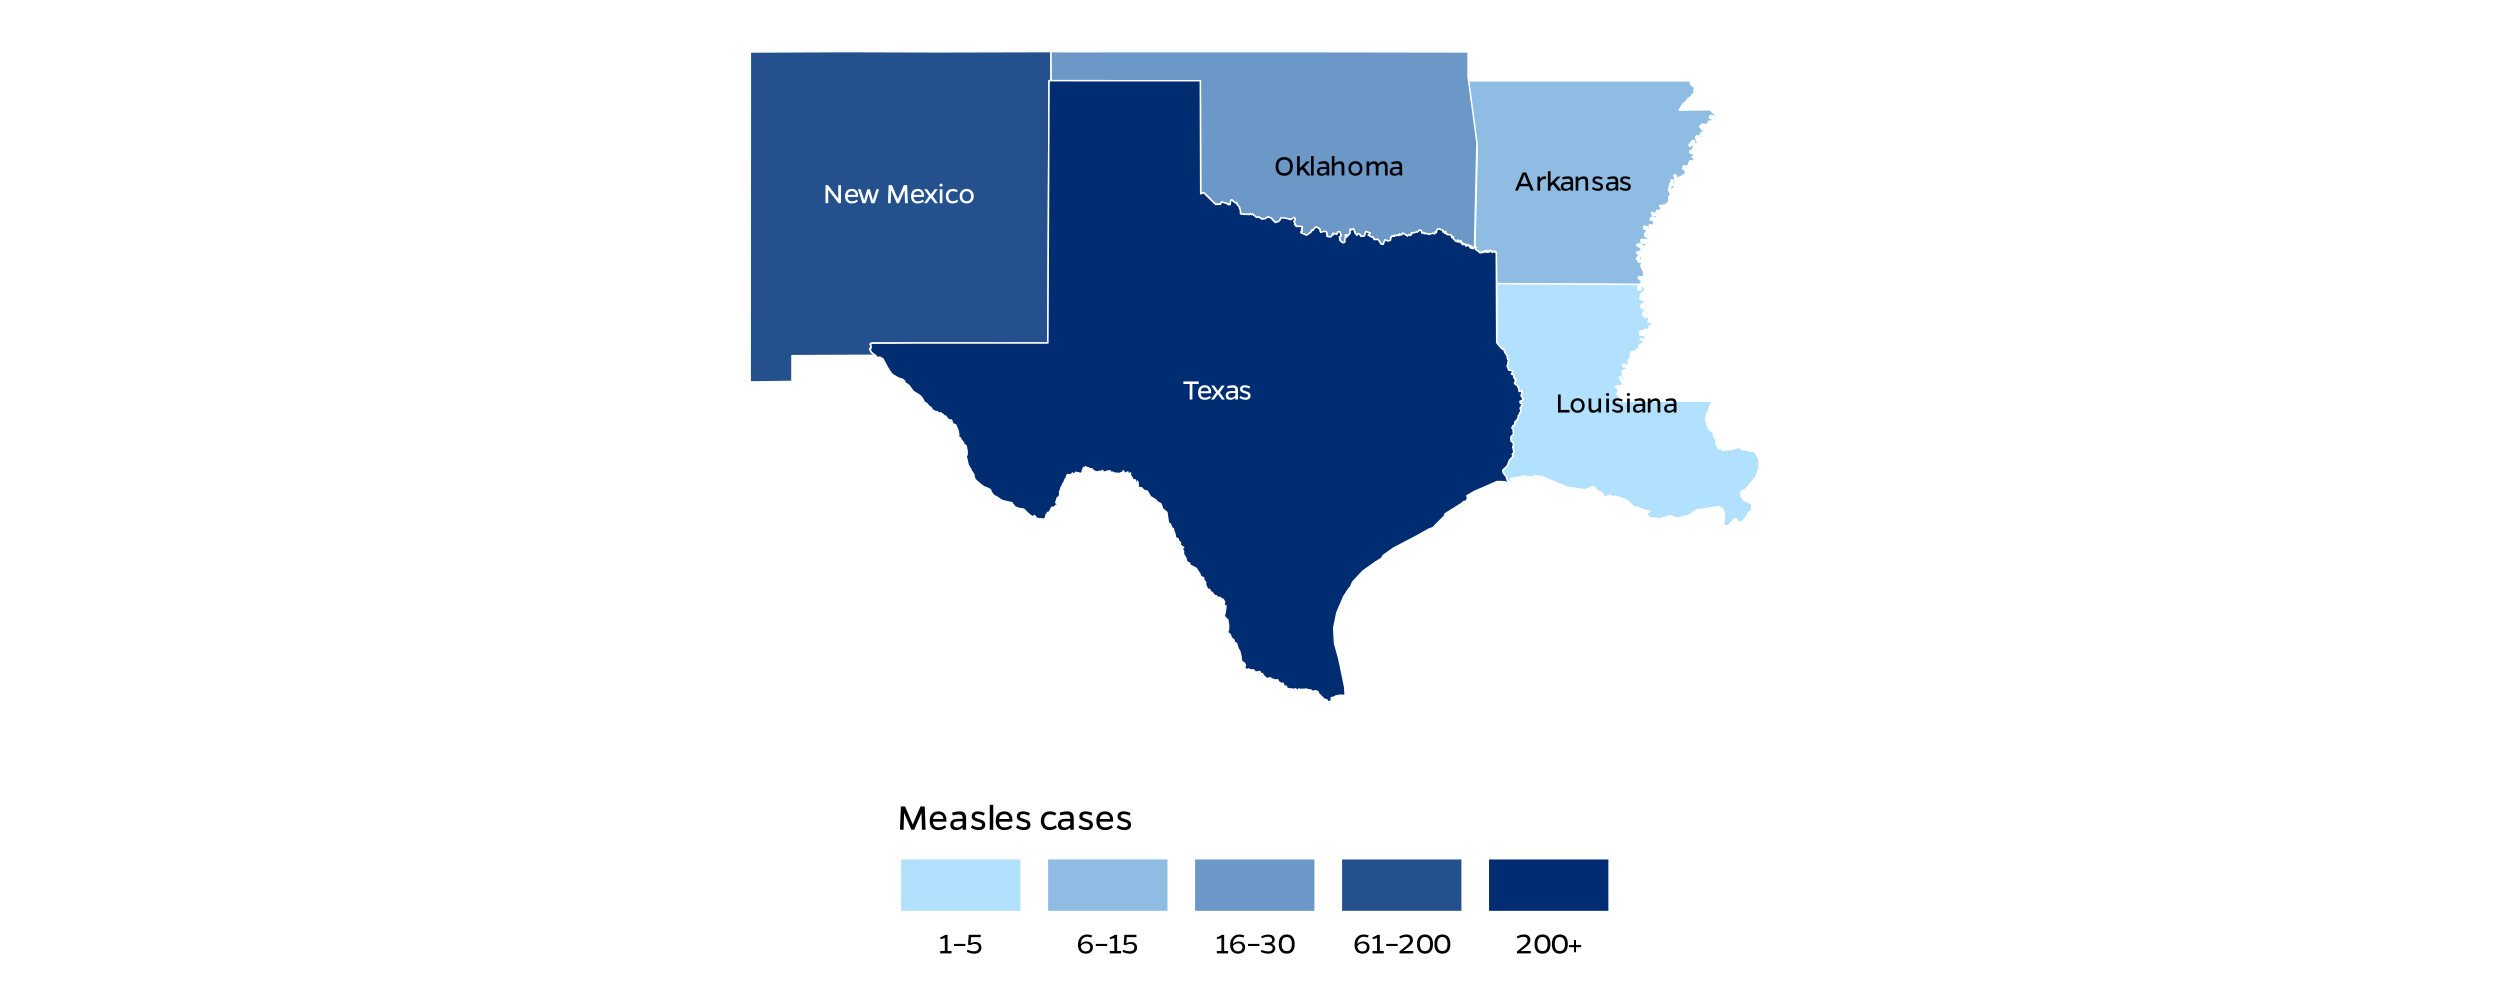 <?xml version="1.0" encoding="UTF-8"?>
<svg xmlns="http://www.w3.org/2000/svg" xmlns:xlink="http://www.w3.org/1999/xlink" width="720" height="288" viewBox="0 0 720 288">
<defs>
<g>
<g id="glyph-0-0">
<path d="M 5.625 0 L 5.625 -5.203 L 0.797 -5.203 L 0.797 0 Z M 1.141 -4.859 L 5.281 -4.859 L 5.281 -0.344 L 1.141 -0.344 Z M 2.938 -2.016 L 3.219 -2.016 L 3.219 -2.375 C 3.734 -2.453 4.141 -2.734 4.141 -3.219 C 4.141 -3.703 3.781 -4 3.266 -4 C 2.984 -4 2.609 -3.906 2.266 -3.766 L 2.359 -3.531 C 2.656 -3.641 3.016 -3.719 3.266 -3.719 C 3.594 -3.719 3.828 -3.516 3.828 -3.219 C 3.828 -2.859 3.531 -2.641 2.891 -2.578 Z M 3.078 -1.531 C 2.938 -1.531 2.875 -1.453 2.875 -1.344 C 2.875 -1.219 2.938 -1.141 3.078 -1.141 C 3.188 -1.141 3.266 -1.219 3.266 -1.344 C 3.266 -1.453 3.188 -1.531 3.078 -1.531 Z M 3.078 -1.531 "/>
</g>
<g id="glyph-0-1">
<path d="M 5.172 0 L 5.172 -5.203 L 4.391 -5.203 L 4.391 -1.328 L 1.438 -5.203 L 0.719 -5.203 L 0.719 0 L 1.5 0 L 1.5 -3.859 L 4.453 0 Z M 5.172 0 "/>
</g>
<g id="glyph-0-2">
<path d="M 3.766 -1.031 C 3.266 -0.672 2.844 -0.531 2.312 -0.531 C 1.641 -0.531 1.156 -0.891 1.094 -1.797 L 4.078 -1.797 C 4.109 -1.953 4.109 -2.031 4.109 -2.156 C 4.078 -3.406 3.422 -4.109 2.312 -4.109 C 1.188 -4.109 0.359 -3.469 0.359 -1.984 C 0.359 -0.531 1.172 0.078 2.281 0.078 C 3 0.078 3.5 -0.094 4.047 -0.531 Z M 1.109 -2.391 C 1.219 -3.172 1.703 -3.484 2.312 -3.484 C 2.969 -3.484 3.359 -3.109 3.422 -2.391 Z M 1.109 -2.391 "/>
</g>
<g id="glyph-0-3">
<path d="M 4.859 0 L 6.141 -4.031 L 5.391 -4.031 L 4.516 -1.344 C 4.453 -1.125 4.406 -0.953 4.375 -0.797 C 4.328 -0.969 4.281 -1.156 4.234 -1.344 L 3.484 -4.031 L 2.75 -4.031 L 1.984 -1.344 C 1.922 -1.141 1.891 -0.953 1.844 -0.797 C 1.812 -0.969 1.766 -1.141 1.719 -1.344 L 0.828 -4.031 L 0.078 -4.031 L 1.359 0 L 2.312 0 L 3.109 -2.75 L 3.922 0 Z M 4.859 0 "/>
</g>
<g id="glyph-0-4">
</g>
<g id="glyph-0-5">
<path d="M 5.625 0 L 6.422 0 L 6.234 -5.203 L 5.281 -5.203 L 3.672 -1.453 C 3.625 -1.344 3.578 -1.234 3.562 -1.141 C 3.531 -1.234 3.5 -1.344 3.453 -1.453 L 1.844 -5.203 L 0.891 -5.203 L 0.703 0 L 1.5 0 L 1.625 -3.5 L 1.625 -3.766 L 3.25 0 L 3.875 0 L 5.516 -3.766 L 5.516 -3.484 Z M 5.625 0 "/>
</g>
<g id="glyph-0-6">
<path d="M 3.203 0 L 4.047 0 L 2.625 -2.031 L 4.016 -4.016 L 3.156 -4.016 L 2.297 -2.828 C 2.234 -2.734 2.156 -2.625 2.078 -2.484 C 1.984 -2.625 1.906 -2.734 1.828 -2.828 L 0.984 -4.031 L 0.125 -4.031 L 1.531 -2.031 L 0.094 0 L 0.938 0 L 1.828 -1.219 C 1.906 -1.328 1.984 -1.422 2.078 -1.562 C 2.156 -1.422 2.234 -1.328 2.297 -1.219 Z M 3.203 0 "/>
</g>
<g id="glyph-0-7">
<path d="M 0.531 -5.203 C 0.531 -4.922 0.75 -4.766 1 -4.766 C 1.25 -4.766 1.453 -4.922 1.453 -5.203 C 1.453 -5.484 1.25 -5.625 1 -5.625 C 0.75 -5.625 0.531 -5.484 0.531 -5.203 Z M 1.391 0 L 1.391 -4.031 L 0.625 -4.031 L 0.625 0 Z M 1.391 0 "/>
</g>
<g id="glyph-0-8">
<path d="M 3.688 -1.016 C 3.188 -0.688 2.828 -0.578 2.328 -0.578 C 1.594 -0.578 1.125 -1.141 1.125 -1.984 C 1.125 -2.859 1.609 -3.453 2.359 -3.453 C 2.641 -3.453 3.109 -3.406 3.547 -3.188 L 3.812 -3.719 C 3.328 -4 2.797 -4.109 2.344 -4.109 C 1.156 -4.109 0.359 -3.266 0.359 -1.984 C 0.359 -0.75 1.109 0.078 2.234 0.078 C 2.953 0.078 3.375 -0.062 3.969 -0.5 Z M 3.688 -1.016 "/>
</g>
<g id="glyph-0-9">
<path d="M 2.375 -4.109 C 1.172 -4.109 0.359 -3.266 0.359 -1.984 C 0.359 -0.75 1.156 0.078 2.375 0.078 C 3.594 0.078 4.406 -0.75 4.406 -1.984 C 4.406 -3.266 3.594 -4.109 2.375 -4.109 Z M 2.375 -0.578 C 1.609 -0.578 1.109 -1.141 1.109 -1.984 C 1.109 -2.859 1.625 -3.453 2.375 -3.453 C 3.141 -3.453 3.656 -2.859 3.656 -1.984 C 3.656 -1.141 3.141 -0.578 2.375 -0.578 Z M 2.375 -0.578 "/>
</g>
<g id="glyph-0-10">
<path d="M 4.531 -4.469 L 4.531 -5.203 L 0.125 -5.203 L 0.125 -4.469 L 1.938 -4.469 L 1.938 0 L 2.719 0 L 2.719 -4.469 Z M 4.531 -4.469 "/>
</g>
<g id="glyph-0-11">
<path d="M 0.844 -3.203 C 1.438 -3.359 1.875 -3.422 2.234 -3.422 C 2.906 -3.422 3.078 -3.203 3.078 -2.422 C 2.703 -2.438 2.469 -2.438 2 -2.438 C 0.875 -2.438 0.312 -2 0.312 -1.141 C 0.312 -0.266 0.781 0.078 1.688 0.078 C 2.297 0.078 2.719 -0.219 3.078 -0.5 L 3.078 0 L 3.844 0 L 3.844 -2.422 C 3.844 -3.594 3.484 -4.109 2.359 -4.109 C 1.922 -4.109 1.5 -4.031 0.719 -3.828 Z M 3.078 -1.875 L 3.078 -1.109 C 2.766 -0.766 2.344 -0.5 1.906 -0.5 C 1.328 -0.5 1.031 -0.75 1.031 -1.219 C 1.031 -1.734 1.375 -1.875 2.094 -1.875 Z M 3.078 -1.875 "/>
</g>
<g id="glyph-0-12">
<path d="M 3.344 -3.75 C 2.828 -3.969 2.328 -4.109 1.844 -4.109 C 0.938 -4.109 0.438 -3.703 0.438 -2.969 C 0.438 -2.312 0.844 -2.078 1.641 -1.828 C 2.391 -1.594 2.75 -1.578 2.75 -1.062 C 2.75 -0.734 2.453 -0.562 2 -0.562 C 1.391 -0.562 1.031 -0.719 0.578 -1.047 L 0.25 -0.516 C 0.766 -0.125 1.375 0.078 2.016 0.078 C 2.906 0.078 3.469 -0.359 3.469 -1.078 C 3.469 -1.906 3.031 -2.094 2.047 -2.406 C 1.516 -2.578 1.156 -2.641 1.156 -3 C 1.156 -3.312 1.391 -3.5 1.828 -3.5 C 2.203 -3.5 2.656 -3.359 3.141 -3.172 Z M 3.344 -3.75 "/>
</g>
<g id="glyph-0-13">
<path d="M 4.047 0 L 4.047 -0.75 L 1.5 -0.75 L 1.5 -5.203 L 0.719 -5.203 L 0.719 0 Z M 4.047 0 "/>
</g>
<g id="glyph-0-14">
<path d="M 3.359 0 L 4.125 0 L 4.125 -4.031 L 3.359 -4.031 L 3.359 -1.375 C 3.047 -0.984 2.578 -0.625 2.094 -0.625 C 1.5 -0.625 1.312 -0.969 1.312 -1.703 L 1.312 -4.031 L 0.531 -4.031 L 0.531 -1.516 C 0.531 -0.438 0.953 0.078 1.844 0.078 C 2.438 0.078 2.906 -0.219 3.359 -0.578 Z M 3.359 0 "/>
</g>
<g id="glyph-0-15">
<path d="M 1.359 -4.031 L 0.594 -4.031 L 0.594 0 L 1.359 0 L 1.359 -2.656 C 1.75 -3.109 2.203 -3.375 2.703 -3.375 C 3.312 -3.375 3.406 -3.062 3.406 -2.328 L 3.406 0 L 4.188 0 L 4.188 -2.516 C 4.188 -3.609 3.75 -4.094 2.844 -4.094 C 2.25 -4.094 1.812 -3.844 1.359 -3.438 Z M 1.359 -4.031 "/>
</g>
<g id="glyph-0-16">
<path d="M 1.469 -1.234 L 4.156 -1.234 L 4.672 0 L 5.516 0 L 3.344 -5.203 L 2.297 -5.203 L 0.125 0 L 0.969 0 Z M 3.859 -1.953 L 1.766 -1.953 L 2.625 -4.031 C 2.719 -4.281 2.766 -4.484 2.812 -4.656 C 2.859 -4.484 2.922 -4.281 3.016 -4.031 Z M 3.859 -1.953 "/>
</g>
<g id="glyph-0-17">
<path d="M 1.359 -4.031 L 0.594 -4.031 L 0.594 0 L 1.359 0 L 1.359 -2.328 C 1.562 -2.953 2 -3.328 2.547 -3.328 C 2.688 -3.328 2.828 -3.328 3.031 -3.312 L 3.078 -4.062 C 2.844 -4.094 2.719 -4.094 2.562 -4.094 C 2.031 -4.094 1.578 -3.75 1.359 -3.234 Z M 1.359 -4.031 "/>
</g>
<g id="glyph-0-18">
<path d="M 4.203 -4.031 L 3.266 -4.031 L 1.359 -2.125 L 1.359 -5.578 L 0.594 -5.578 L 0.594 0 L 1.359 0 L 1.359 -1.125 L 2.062 -1.812 L 3.516 0 L 4.422 0 L 4.422 -0.062 L 2.625 -2.375 L 4.203 -3.969 Z M 4.203 -4.031 "/>
</g>
<g id="glyph-0-19">
<path d="M 2.875 -5.297 C 1.312 -5.297 0.406 -4.328 0.406 -2.594 C 0.406 -0.891 1.312 0.078 2.875 0.078 C 4.438 0.078 5.359 -0.891 5.359 -2.594 C 5.359 -4.328 4.438 -5.297 2.875 -5.297 Z M 2.875 -0.656 C 1.812 -0.656 1.203 -1.328 1.203 -2.594 C 1.203 -3.875 1.812 -4.562 2.875 -4.562 C 3.953 -4.562 4.562 -3.875 4.562 -2.594 C 4.562 -1.328 3.953 -0.656 2.875 -0.656 Z M 2.875 -0.656 "/>
</g>
<g id="glyph-0-20">
<path d="M 1.359 0 L 1.359 -5.578 L 0.594 -5.578 L 0.594 0 Z M 1.359 0 "/>
</g>
<g id="glyph-0-21">
<path d="M 1.359 -5.578 L 0.594 -5.578 L 0.594 0 L 1.359 0 L 1.359 -2.609 C 1.766 -3.062 2.203 -3.344 2.703 -3.344 C 3.312 -3.344 3.406 -3.016 3.406 -2.281 L 3.406 0 L 4.188 0 L 4.188 -2.516 C 4.188 -3.609 3.844 -4.094 2.922 -4.094 C 2.328 -4.094 1.812 -3.828 1.359 -3.391 Z M 1.359 -5.578 "/>
</g>
<g id="glyph-0-22">
<path d="M 1.359 -4.031 L 0.594 -4.031 L 0.594 0 L 1.359 0 L 1.359 -2.672 C 1.75 -3.109 2.188 -3.375 2.594 -3.375 C 3.109 -3.375 3.25 -3.047 3.25 -2.328 L 3.25 0 L 4.016 0 L 4.016 -2.672 C 4.484 -3.141 4.875 -3.375 5.25 -3.375 C 5.766 -3.375 5.891 -3.047 5.891 -2.328 L 5.891 0 L 6.656 0 L 6.656 -2.516 C 6.656 -3.594 6.234 -4.094 5.375 -4.094 C 4.859 -4.094 4.438 -3.875 3.906 -3.312 C 3.734 -3.859 3.328 -4.094 2.719 -4.094 C 2.188 -4.094 1.781 -3.828 1.359 -3.422 Z M 1.359 -4.031 "/>
</g>
<g id="glyph-1-0">
<path d="M 7.25 0 L 7.25 -6.703 L 1.031 -6.703 L 1.031 0 Z M 1.469 -6.266 L 6.812 -6.266 L 6.812 -0.438 L 1.469 -0.438 Z M 3.781 -2.594 L 4.141 -2.594 L 4.141 -3.062 C 4.812 -3.156 5.344 -3.531 5.344 -4.156 C 5.344 -4.781 4.875 -5.141 4.203 -5.141 C 3.844 -5.141 3.359 -5.031 2.922 -4.859 L 3.031 -4.547 C 3.438 -4.688 3.891 -4.781 4.203 -4.781 C 4.641 -4.781 4.922 -4.531 4.922 -4.156 C 4.922 -3.688 4.547 -3.406 3.734 -3.328 Z M 3.953 -1.969 C 3.797 -1.969 3.703 -1.875 3.703 -1.734 C 3.703 -1.562 3.797 -1.469 3.953 -1.469 C 4.109 -1.469 4.203 -1.562 4.203 -1.734 C 4.203 -1.875 4.109 -1.969 3.953 -1.969 Z M 3.953 -1.969 "/>
</g>
<g id="glyph-1-1">
<path d="M 7.25 0 L 8.281 0 L 8.047 -6.703 L 6.812 -6.703 L 4.734 -1.875 C 4.672 -1.734 4.625 -1.578 4.594 -1.469 C 4.547 -1.578 4.516 -1.734 4.438 -1.875 L 2.375 -6.703 L 1.156 -6.703 L 0.906 0 L 1.938 0 L 2.094 -4.516 L 2.094 -4.859 L 4.188 0 L 5 0 L 7.109 -4.859 L 7.109 -4.5 Z M 7.25 0 "/>
</g>
<g id="glyph-1-2">
<path d="M 4.859 -1.328 C 4.203 -0.875 3.672 -0.688 2.984 -0.688 C 2.125 -0.688 1.5 -1.141 1.406 -2.328 L 5.266 -2.328 C 5.297 -2.516 5.297 -2.625 5.297 -2.766 C 5.266 -4.391 4.422 -5.297 2.984 -5.297 C 1.547 -5.297 0.469 -4.469 0.469 -2.547 C 0.469 -0.688 1.516 0.094 2.938 0.094 C 3.875 0.094 4.516 -0.125 5.219 -0.688 Z M 1.438 -3.094 C 1.578 -4.094 2.203 -4.484 2.984 -4.484 C 3.828 -4.484 4.328 -4 4.406 -3.094 Z M 1.438 -3.094 "/>
</g>
<g id="glyph-1-3">
<path d="M 1.094 -4.141 C 1.844 -4.328 2.422 -4.406 2.875 -4.406 C 3.75 -4.406 3.953 -4.141 3.953 -3.125 C 3.469 -3.141 3.172 -3.141 2.578 -3.141 C 1.125 -3.141 0.406 -2.578 0.406 -1.469 C 0.406 -0.359 1 0.094 2.172 0.094 C 2.969 0.094 3.5 -0.281 3.953 -0.656 L 3.953 0 L 4.953 0 L 4.953 -3.109 C 4.953 -4.641 4.484 -5.297 3.031 -5.297 C 2.469 -5.297 1.922 -5.203 0.922 -4.938 Z M 3.953 -2.422 L 3.953 -1.438 C 3.562 -0.984 3.016 -0.641 2.453 -0.641 C 1.703 -0.641 1.312 -0.953 1.312 -1.578 C 1.312 -2.25 1.766 -2.422 2.688 -2.422 Z M 3.953 -2.422 "/>
</g>
<g id="glyph-1-4">
<path d="M 4.312 -4.844 C 3.641 -5.125 2.984 -5.297 2.375 -5.297 C 1.203 -5.297 0.562 -4.781 0.562 -3.828 C 0.562 -2.984 1.094 -2.688 2.109 -2.359 C 3.094 -2.062 3.547 -2.031 3.547 -1.375 C 3.547 -0.953 3.156 -0.719 2.578 -0.719 C 1.797 -0.719 1.328 -0.938 0.734 -1.359 L 0.312 -0.656 C 0.984 -0.172 1.766 0.094 2.594 0.094 C 3.734 0.094 4.469 -0.469 4.469 -1.391 C 4.469 -2.453 3.906 -2.688 2.641 -3.109 C 1.953 -3.328 1.484 -3.406 1.484 -3.859 C 1.484 -4.281 1.797 -4.516 2.359 -4.516 C 2.844 -4.516 3.438 -4.328 4.047 -4.094 Z M 4.312 -4.844 "/>
</g>
<g id="glyph-1-5">
<path d="M 1.766 0 L 1.766 -7.188 L 0.766 -7.188 L 0.766 0 Z M 1.766 0 "/>
</g>
<g id="glyph-1-6">
</g>
<g id="glyph-1-7">
<path d="M 4.75 -1.312 C 4.109 -0.875 3.641 -0.75 3 -0.75 C 2.062 -0.75 1.438 -1.469 1.438 -2.562 C 1.438 -3.703 2.078 -4.453 3.031 -4.453 C 3.406 -4.453 4.016 -4.391 4.578 -4.109 L 4.922 -4.781 C 4.297 -5.141 3.594 -5.297 3.031 -5.297 C 1.484 -5.297 0.469 -4.203 0.469 -2.562 C 0.469 -0.969 1.438 0.094 2.875 0.094 C 3.812 0.094 4.359 -0.078 5.109 -0.656 Z M 4.75 -1.312 "/>
</g>
<g id="glyph-2-0">
<path d="M 5.797 0 L 5.797 -5.359 L 0.828 -5.359 L 0.828 0 Z M 1.172 -5.016 L 5.438 -5.016 L 5.438 -0.359 L 1.172 -0.359 Z M 3.031 -2.078 L 3.312 -2.078 L 3.312 -2.453 C 3.844 -2.531 4.281 -2.828 4.281 -3.328 C 4.281 -3.812 3.891 -4.109 3.359 -4.109 C 3.078 -4.109 2.688 -4.031 2.328 -3.891 L 2.422 -3.641 C 2.75 -3.75 3.109 -3.828 3.359 -3.828 C 3.719 -3.828 3.938 -3.625 3.938 -3.328 C 3.938 -2.953 3.641 -2.734 2.984 -2.656 Z M 3.172 -1.578 C 3.031 -1.578 2.969 -1.5 2.969 -1.375 C 2.969 -1.25 3.031 -1.172 3.172 -1.172 C 3.281 -1.172 3.359 -1.25 3.359 -1.375 C 3.359 -1.5 3.281 -1.578 3.172 -1.578 Z M 3.172 -1.578 "/>
</g>
<g id="glyph-2-1">
<path d="M 3.828 0 L 3.828 -0.688 L 2.688 -0.688 L 2.688 -5.359 L 2.062 -5.359 C 1.594 -5.047 1.031 -4.781 0.531 -4.594 L 0.688 -4.109 C 1.078 -4.172 1.5 -4.297 1.891 -4.438 L 1.891 -0.688 L 0.578 -0.688 L 0.578 0 Z M 3.828 0 "/>
</g>
<g id="glyph-2-2">
<path d="M 3.828 -2.734 L 0.547 -2.734 L 0.547 -2.125 L 3.828 -2.125 Z M 3.828 -2.734 "/>
</g>
<g id="glyph-2-3">
<path d="M 1.469 -4.688 L 4.234 -4.688 L 4.234 -5.359 L 0.781 -5.359 L 0.578 -2.484 L 1.234 -2.375 C 1.641 -2.609 2.078 -2.734 2.469 -2.734 C 3.203 -2.734 3.672 -2.312 3.672 -1.703 C 3.672 -1.031 3.109 -0.609 2.344 -0.609 C 1.797 -0.609 1.141 -0.734 0.453 -1.047 L 0.234 -0.453 C 0.891 -0.094 1.719 0.078 2.438 0.078 C 3.594 0.078 4.438 -0.578 4.438 -1.656 C 4.438 -2.656 3.766 -3.281 2.703 -3.281 C 2.266 -3.281 1.781 -3.156 1.328 -2.953 Z M 1.469 -4.688 "/>
</g>
<g id="glyph-2-4">
<path d="M 4.484 -5.156 C 3.906 -5.406 3.328 -5.453 3.016 -5.453 C 1.5 -5.438 0.406 -4.297 0.406 -2.469 C 0.406 -0.875 1.203 0.078 2.703 0.078 C 3.922 0.078 4.719 -0.594 4.719 -1.766 C 4.719 -2.781 4 -3.438 2.922 -3.438 C 2.172 -3.438 1.594 -3.156 1.203 -2.672 C 1.266 -3.984 1.969 -4.781 3.047 -4.797 C 3.438 -4.797 3.797 -4.734 4.281 -4.578 Z M 2.703 -0.578 C 1.844 -0.578 1.344 -1.094 1.219 -2.031 C 1.484 -2.531 2.016 -2.906 2.703 -2.906 C 3.453 -2.906 3.953 -2.484 3.953 -1.797 C 3.953 -1 3.406 -0.578 2.703 -0.578 Z M 2.703 -0.578 "/>
</g>
<g id="glyph-2-5">
<path d="M 0.547 -4.375 C 1.156 -4.625 1.844 -4.797 2.391 -4.797 C 3.062 -4.797 3.5 -4.422 3.5 -3.844 C 3.5 -3.328 3.062 -3.094 2.219 -3.094 L 1.438 -3.094 L 1.438 -2.406 L 2.219 -2.406 C 3.109 -2.406 3.641 -2.125 3.641 -1.484 C 3.641 -0.922 3.156 -0.578 2.422 -0.578 C 1.875 -0.578 1.141 -0.688 0.453 -1.016 L 0.234 -0.453 C 0.891 -0.094 1.75 0.078 2.453 0.078 C 3.641 0.078 4.406 -0.516 4.406 -1.469 C 4.406 -2.141 4.047 -2.531 3.375 -2.75 C 3.875 -2.922 4.25 -3.359 4.25 -3.953 C 4.25 -4.844 3.516 -5.422 2.484 -5.422 C 1.812 -5.422 1.047 -5.25 0.359 -4.922 Z M 0.547 -4.375 "/>
</g>
<g id="glyph-2-6">
<path d="M 2.703 -5.453 C 1.203 -5.453 0.406 -4.453 0.406 -2.672 C 0.406 -0.922 1.203 0.078 2.703 0.078 C 4.219 0.078 5 -0.922 5 -2.672 C 5 -4.453 4.219 -5.453 2.703 -5.453 Z M 2.703 -0.656 C 1.703 -0.656 1.234 -1.359 1.234 -2.672 C 1.234 -4 1.703 -4.719 2.703 -4.719 C 3.703 -4.719 4.172 -4 4.172 -2.672 C 4.172 -1.359 3.703 -0.656 2.703 -0.656 Z M 2.703 -0.656 "/>
</g>
<g id="glyph-2-7">
<path d="M 4.328 0 L 4.328 -0.688 L 2.203 -0.688 C 1.969 -0.688 1.656 -0.672 1.359 -0.656 C 2.859 -1.734 4.219 -2.609 4.219 -3.766 C 4.219 -4.797 3.547 -5.453 2.453 -5.453 C 1.734 -5.453 1.062 -5.25 0.297 -4.875 L 0.516 -4.297 C 1.141 -4.594 1.766 -4.766 2.328 -4.766 C 2.984 -4.766 3.391 -4.406 3.391 -3.75 C 3.391 -2.828 1.891 -1.859 0.344 -0.578 L 0.344 0 Z M 4.328 0 "/>
</g>
<g id="glyph-2-8">
<path d="M 2.359 -1.797 L 3.844 -1.797 L 3.844 -2.391 L 2.359 -2.391 L 2.359 -3.859 L 1.781 -3.859 L 1.781 -2.391 L 0.312 -2.391 L 0.312 -1.797 L 1.781 -1.797 L 1.781 -0.328 L 2.359 -0.328 Z M 2.359 -1.797 "/>
</g>
</g>
</defs>
<rect x="-72" y="-28.8" width="864" height="345.6" fill="rgb(100%, 100%, 100%)" fill-opacity="1"/>
<path fill-rule="evenodd" fill="rgb(55.686%, 73.725%, 89.02%)" fill-opacity="1" stroke-width="0.427" stroke-linecap="butt" stroke-linejoin="round" stroke="rgb(100%, 100%, 100%)" stroke-opacity="1" stroke-miterlimit="10" d="M 475.465 63.434 L 475.207 63 L 475.934 62.441 L 476.992 62.906 L 477.402 62.383 L 476.91 62.125 L 475.871 61.934 L 475.578 61.211 L 476.004 61.152 L 476.582 61.664 L 476.891 61.676 L 477.02 60.66 L 477.664 60.629 L 478.184 60.609 L 478.43 60.035 L 477.949 59.203 L 479.27 59.078 L 479.086 59.871 L 479.492 59.926 L 479.559 58.945 L 480.598 58.301 L 480.59 56.691 L 481.215 56.078 L 480.504 54.664 L 480.805 53.594 L 481.234 53.82 L 481.035 54.469 L 481.492 54.656 L 482.34 53.68 L 482.094 53.391 L 481.176 53.453 L 480.91 53.277 L 480.828 52.984 L 481.242 52.539 L 481.273 51.824 L 481.648 51.816 L 481.879 52.508 L 481.461 52.941 L 482.047 53.094 L 482.535 52.672 L 482.168 51.719 L 482.41 51.371 L 482.027 50.566 L 482.543 50.289 L 482.805 50.707 L 482.551 51.152 L 482.988 51.355 L 484.121 50.805 L 484.543 51.031 L 484.484 50.562 L 485.461 50.008 L 485.414 49.266 L 484.543 48.477 L 484.883 47.734 L 486.109 47.887 L 486.34 47.23 L 486.707 46.305 L 487.758 46.379 L 487.969 45.801 L 487.289 45.211 L 487.891 44.836 L 487.504 44.184 L 486.746 44.082 L 486.609 43.488 L 487.426 43.148 L 487.852 42.105 L 487.055 41.488 L 486.938 41.969 L 486.84 42.148 L 486.402 41.961 L 486.734 41.234 L 487.523 40.402 L 487.992 40.59 L 488.031 41.664 L 488.18 41.879 L 488.332 41.832 L 488.281 41.52 L 488.934 41.168 L 488.27 39.664 L 488.648 39.09 L 489.312 39.133 L 489.832 39.746 L 490.234 39.82 L 490.254 39.254 L 489.641 38.789 L 489.824 38.289 L 491.059 37.73 L 490.898 37.176 L 490.297 37.492 L 489.59 36.645 L 489.633 36.156 L 490.316 35.688 L 491.113 35.891 L 491.852 35.68 L 492.074 34.934 L 493.152 34.789 L 493.305 34.383 L 492.285 33.984 L 492.48 33.293 L 493.07 33.227 L 493.832 33.73 L 494.105 33.129 L 492.938 32.074 L 492.633 31.629 L 483.602 31.711 L 484.75 29.801 L 485.602 29.211 L 485.98 28.516 L 487.176 27.719 L 487.293 27.227 L 487.504 27.125 L 487.883 26.918 L 487.906 26.305 L 487.961 25.043 L 487.047 24.543 L 486.836 23.852 L 486.805 23.633 L 486.773 23.34 L 486.609 23.281 L 446.449 23.281 L 422.812 23.273 L 425.457 42.668 L 424.777 71.285 L 425.25 71.328 L 425.09 71.391 L 425.062 71.738 L 424.918 71.824 L 425.984 72.504 L 426.285 72.871 L 426.664 72.695 L 426.84 72.512 L 427.156 72.773 L 427.469 72.258 L 427.621 72.27 L 427.504 72.641 L 428.148 72.113 L 428.098 72.672 L 428.746 72.504 L 428.941 72.59 L 428.797 72.32 L 429.09 72.07 L 429.566 72.238 L 429.492 72.465 L 429.746 72.574 L 429.781 72.734 L 430.344 72.352 L 430.598 72.395 L 430.836 72.598 L 430.605 72.68 L 430.922 72.73 L 431.043 81.684 L 472.156 81.934 L 472.887 81.145 L 471.754 80.023 L 472.156 79.617 L 473.25 79.793 L 473.469 78.883 L 473.254 78.441 L 474 77.527 L 473.805 77.191 L 473.383 77.531 L 473.223 78.012 L 472.617 76.805 L 472.684 76.074 L 473.816 74.641 L 473.535 74.363 L 472.855 75.512 L 471.957 75.496 L 471.648 75.168 L 472.906 74.562 L 472.609 73.812 L 472.152 73.711 L 472.086 74.574 L 471.32 74.656 L 471.445 74.238 L 472.02 73.547 L 471.281 72.648 L 472.5 72.285 L 472.781 71.715 L 472.016 71.031 L 471.375 70.766 L 471.574 70.266 L 472.465 70.289 L 473.355 70.969 L 474.156 70.703 L 473.949 70.125 L 473.395 70.113 L 472.699 69.965 L 472.57 69.105 L 472.918 68.906 L 474.625 69.105 L 474.758 68.699 L 473.719 67.984 L 473.711 67.285 L 474.488 66.324 L 473.398 65.922 L 473.527 65.062 L 474.098 65.328 L 474.402 65.219 L 474.895 65.887 L 475.184 65.543 L 474.922 64.848 L 476.191 64.758 L 476.375 63.629 Z M 475.465 63.434 "/>
<path fill-rule="evenodd" fill="rgb(69.804%, 87.843%, 100%)" fill-opacity="1" stroke-width="0.427" stroke-linecap="butt" stroke-linejoin="round" stroke="rgb(100%, 100%, 100%)" stroke-opacity="1" stroke-miterlimit="10" d="M 472.156 81.934 L 431.047 81.691 L 431.055 98.895 L 431.422 99.082 L 432.055 100.125 L 432.781 100.406 L 432.629 100.59 L 433.141 100.672 L 433.188 100.953 L 433.594 101.918 L 433.988 102.367 L 434.133 102.727 L 434.082 102.898 L 434.426 103.789 L 434.598 103.812 L 434.148 104.434 L 434.27 104.891 L 434.188 105.195 L 434.012 105.656 L 434.703 106.734 L 435.285 106.723 L 435.793 107.02 L 435.301 107.57 L 435.676 107.945 L 435.828 107.945 L 435.969 108.41 L 436.059 108.742 L 436.395 109.238 L 436.555 109.43 L 436.793 109.418 L 436.348 109.977 L 436.188 110.52 L 436.922 111.055 L 437.176 111.367 L 437.156 111.691 L 437.41 111.828 L 437.492 112.742 L 438.348 112.488 L 438.176 113.258 L 438.152 113.758 L 438.035 113.93 L 438.215 114.273 L 438.496 114.637 L 438.562 114.984 L 438.559 115.199 L 438.07 115.465 L 437.73 115.562 L 437.824 116.098 L 438.387 116.32 L 438.297 116.875 L 438.113 116.867 L 437.965 117.328 L 437.809 117.672 L 438.027 118.309 L 437.832 118.895 L 437.543 119.168 L 437.375 119.59 L 437.137 119.898 L 437.238 120.047 L 437.223 120.246 L 437.16 120.391 L 436.719 121.148 L 436.238 121.719 L 436.184 122.422 L 436.078 122.547 L 435.68 122.652 L 435.48 123.43 L 435.848 123.797 L 435.762 124.141 L 435.773 124.332 L 435.918 125.133 L 435.758 125.16 L 435.633 125.301 L 435.145 125.809 L 435.145 125.965 L 435.172 126.117 L 435.129 126.492 L 435.18 126.93 L 435.621 127.426 L 435.781 127.465 L 435.773 128.535 L 435.695 128.68 L 435.656 128.848 L 435.918 129.539 L 435.867 129.902 L 436.043 129.961 L 435.738 130.688 L 435.5 130.883 L 435.625 130.965 L 435.82 131.238 L 435.859 131.473 L 435.68 131.316 L 434.914 132.449 L 434.312 133.586 L 433.617 134.773 L 432.676 135.684 L 434.066 137.891 L 434.43 139.145 L 435.004 138.516 L 435.082 137.824 L 439 137.113 L 440.613 137.344 L 441.535 137.379 L 441.988 136.977 L 444.195 137.309 L 451.473 140.316 L 456.387 141.059 L 458.57 140.188 L 459.328 140.406 L 460.211 141.387 L 461.559 142.109 L 461.895 142.973 L 462.852 143.016 L 463.461 142.57 L 464.695 143.109 L 465.297 142.875 L 468.609 144.082 L 470.449 145.871 L 472.551 146.43 L 473.727 146.965 L 475.031 147.145 L 475.211 147.301 L 474.469 147.645 L 474.348 148.391 L 475.07 149.082 L 478.121 149.371 L 481.055 148.547 L 483.102 149.242 L 486.641 148.305 L 488.508 146.898 L 494.863 145.891 L 496.102 146.508 L 496.625 147.652 L 496.496 150.004 L 496.262 150.891 L 496.973 151.578 L 497.785 151.324 L 499.449 149.5 L 499.961 149.422 L 500.875 150.465 L 501.793 150.289 L 503.258 148.348 L 503.535 147.586 L 504.418 147.066 L 504.535 145.328 L 503.766 144.758 L 502.191 144.109 L 501.316 142.66 L 501.371 141.828 L 501.586 141.477 L 502.809 140.812 L 505.828 137.16 L 506.699 134.473 L 506.477 132.141 L 505.375 130.102 L 501.738 129.48 L 500.668 128.812 L 498.91 129.391 L 496.754 129.594 L 495.973 129.68 L 495.523 129.102 L 495.023 129.289 L 494.246 128.035 L 494.125 127.379 L 494.238 126.855 L 493.492 125.449 L 493.496 124.82 L 493.41 124.68 L 492.727 124.051 L 492.508 123.98 L 492.492 123.82 L 492.32 123.75 L 492.008 123.234 L 491.934 123.066 L 491.887 122.805 L 491.637 122.594 L 491.504 122.141 L 491.516 121.652 L 491.254 121.289 L 491.172 121.141 L 491.246 120.977 L 491.324 120.777 L 491.27 120.277 L 491.305 120.055 L 491.449 120.184 L 491.449 120.008 L 491.441 119.41 L 491.711 119.066 L 491.613 118.891 L 491.898 118.59 L 492.047 118.672 L 492.043 118.512 L 492.098 118.184 L 492.172 117.73 L 492.301 117.301 L 492.566 116.727 L 492.648 116.332 L 492.879 116.094 L 492.859 115.539 L 465.867 115.602 L 465.688 115.496 L 466.559 114.934 L 466.371 114.273 L 465.676 113.406 L 466.207 112.484 L 465.273 111.293 L 465.793 111.098 L 466.938 111.098 L 467.359 110.621 L 467.066 110.043 L 466.762 109.395 L 466.633 109.121 L 466.492 109.246 L 466.383 108.711 L 466.898 108.359 L 467.32 109.414 L 467.883 109.316 L 467.668 108.699 L 467.23 107.73 L 467.172 106.789 L 468.551 106.262 L 468.855 105.699 L 468.148 105.699 L 467.418 105.555 L 467.27 104.984 L 467.621 104.824 L 468.535 105.324 L 468.941 104.973 L 469.039 103.527 L 469.625 102.996 L 470.848 102.945 L 470.777 102.648 L 469.555 102.859 L 469.586 101.844 L 469.879 101.258 L 470.449 101.227 L 470.793 102 L 471.113 101.684 L 470.852 101.059 L 472.059 100.164 L 471.973 99.406 L 472.672 99.043 L 473.434 98.684 L 473.402 98.234 L 472.367 97.863 L 472.43 97.516 L 472.848 97.57 L 473.488 97.992 L 473.629 97.395 L 474.492 96.566 L 474.602 96.078 L 473.801 95.902 L 473.883 96.695 L 472.273 96.543 L 472.27 95.57 L 472.73 95.215 L 472.965 95.328 L 473.625 95.004 L 473.883 94.973 L 473.953 94.77 L 474.547 95.031 L 474.625 95.531 L 475.004 94.418 L 474.957 93.844 L 475.59 93.922 L 476.402 92.637 L 476.273 92.523 L 475.898 93.098 L 474.574 92.652 L 474.918 91.945 L 475.125 91.562 L 474.629 91.27 L 473.938 91.457 L 473.047 90.816 L 473.211 89.914 L 473.363 89.641 L 474.184 90.605 L 474.742 90.637 L 474.543 90.129 L 473.512 89.5 L 474.594 88.52 L 474.398 88.012 L 474.031 88.34 L 473.766 88.633 L 472.852 88.973 L 472.453 88.07 L 473.812 86.855 L 473.617 86.531 L 472.289 86.223 L 472.543 84.707 L 473.707 83.691 L 473.398 82.406 L 472.82 82.281 L 472.598 83.551 L 471.895 83.605 L 471.605 83.051 Z M 472.156 81.934 "/>
<path fill-rule="evenodd" fill="rgb(14.118%, 31.765%, 55.686%)" fill-opacity="1" stroke-width="0.427" stroke-linecap="butt" stroke-linejoin="round" stroke="rgb(100%, 100%, 100%)" stroke-opacity="1" stroke-miterlimit="10" d="M 301.789 98.789 L 302.117 24.281 L 302.129 23.238 L 302.68 23.098 L 302.625 14.852 L 270.086 14.934 L 243.539 14.852 L 216.102 14.977 L 216.062 88.188 L 216.039 110.008 L 228.09 109.855 L 228.09 102.43 L 252.18 102.336 L 251.074 101.598 L 250.621 100.98 L 250.645 100.656 L 250.551 100.398 L 250.949 100.133 L 250.711 100.039 L 250.93 99.535 L 250.77 99.512 L 250.863 99.344 L 250.605 99.047 L 251.203 98.785 L 289.531 98.797 Z M 301.789 98.789 "/>
<path fill-rule="evenodd" fill="rgb(41.961%, 59.608%, 78.039%)" fill-opacity="1" stroke-width="0.427" stroke-linecap="butt" stroke-linejoin="round" stroke="rgb(100%, 100%, 100%)" stroke-opacity="1" stroke-miterlimit="10" d="M 422.809 14.957 L 375.695 14.875 L 331.715 14.883 L 306.41 14.891 L 302.684 14.852 L 302.754 23.238 L 343.098 23.254 L 345.691 23.254 L 345.797 55.824 L 346.594 55.523 L 348.32 56.996 L 349.324 58.211 L 350.273 58.84 L 351.496 58.836 L 351.898 58.195 L 353.34 58.574 L 353.512 58.695 L 353.77 59 L 353.875 58.793 L 354.289 58.93 L 354.57 57.543 L 354.922 57.691 L 355.445 58.355 L 355.871 58.258 L 356.121 58.492 L 356.273 58.598 L 356.152 58.707 L 356.723 59.387 L 357.004 59.609 L 357.047 60.453 L 357.277 60.906 L 357.262 61.562 L 357.926 61.68 L 358.207 61.609 L 358.289 61.828 L 359.047 61.715 L 359.809 61.797 L 360.082 61.531 L 360.449 61.836 L 360.707 61.652 L 361.812 62.598 L 362.723 62.566 L 363.66 63.113 L 364.523 62.934 L 365.113 62.457 L 366.156 62.793 L 366.324 62.984 L 366.371 63.188 L 367.43 64.176 L 368.461 63.73 L 368.984 62.688 L 369.957 62.891 L 371.09 63.016 L 371.953 63.281 L 372.793 62.637 L 373.035 63.227 L 372.629 64.008 L 373.156 64.598 L 372.828 64.633 L 373.328 65.219 L 374.586 65.195 L 375.102 65.371 L 374.797 66.285 L 375.023 66.32 L 374.848 66.781 L 374.68 66.688 L 374.754 67.156 L 376.449 67.691 L 377.195 67.102 L 377.504 66.945 L 377.547 66.582 L 377.797 66.508 L 377.832 66.297 L 378.512 65.977 L 379.004 65.383 L 380.02 65.844 L 380.203 66.363 L 380.227 66.762 L 380.863 66.891 L 381.766 66.652 L 382.211 67.148 L 382.164 68.074 L 383.395 68.219 L 383.785 67.602 L 384.203 67.406 L 384.246 67.23 L 384.969 67.52 L 385.309 66.742 L 385.867 66.789 L 386.242 67.957 L 385.746 68.242 L 386.117 69.395 L 386.645 69.922 L 387.309 69.762 L 387.496 68.391 L 387.984 68.289 L 387.684 67.914 L 387.383 67.785 L 387.82 67.598 L 388.184 67.906 L 388.902 66.922 L 388.809 66.012 L 388.977 65.965 L 389.039 66.293 L 389.844 65.91 L 390.629 67.707 L 390.934 67.707 L 391.059 67.344 L 391.84 67.637 L 392.094 68.168 L 392.949 67.957 L 393.379 66.668 L 394.609 67.113 L 393.996 67.695 L 395.023 68.281 L 395.176 68.242 L 395.551 68.375 L 395.785 68.996 L 396.883 68.953 L 397.957 70.477 L 398.57 70.055 L 398.844 69.07 L 399.977 69.422 L 400.617 68.957 L 400.605 68.426 L 400.477 68.516 L 400.473 68.344 L 400.645 68.277 L 400.863 68.191 L 400.855 67.977 L 401.582 68.066 L 401.551 67.793 L 402.535 67.82 L 402.645 67.613 L 402.695 67.789 L 402.949 67.816 L 403.059 67.383 L 403.395 67.645 L 403.922 67.352 L 404.004 67.152 L 404.609 67.48 L 404.73 67.586 L 405.539 67.945 L 405.715 67.566 L 406.492 67.723 L 406.418 67.16 L 406.879 66.984 L 407.523 67.055 L 408.062 66.77 L 408.371 66.66 L 408.766 66.285 L 409.402 66.461 L 409.488 67.176 L 410.074 66.953 L 410.156 67.316 L 410.719 67.215 L 411.543 67.492 L 412.801 67.199 L 413.332 67.293 L 413.281 66.773 L 413.539 66.852 L 413.676 67.02 L 413.867 66.129 L 414.25 65.852 L 415.598 66.371 L 415.543 66.793 L 416.27 66.648 L 416.387 66.754 L 416.746 67.555 L 417.375 67.586 L 417.801 67.664 L 418.047 68.234 L 418.266 68.465 L 418.566 68.414 L 418.504 68.789 L 419.102 69.293 L 419.789 69.664 L 420.02 69.652 L 420.445 69.566 L 420.688 69.801 L 420.941 69.82 L 420.863 70.094 L 421.285 70.43 L 421.457 70.457 L 422.387 70.379 L 422.375 70.566 L 422.055 70.828 L 422.488 70.867 L 422.844 70.613 L 423.172 70.82 L 423.203 70.629 L 423.383 70.832 L 423.324 71.195 L 423.539 70.906 L 423.875 70.996 L 423.559 71.488 L 424.184 71.25 L 424.262 71.398 L 423.988 71.527 L 424.23 71.578 L 424.641 71.496 L 425.355 40.992 L 422.809 22.137 Z M 383.832 67.395 L 383.898 67.176 L 384.004 67.348 Z M 418.566 68.414 L 418.391 68.098 L 418.586 68.238 Z M 419.879 69.508 L 419.809 69.133 L 420.023 69.43 Z M 420.512 69.422 L 420.727 69.254 L 420.656 69.48 Z M 420.98 69.973 L 420.941 69.82 L 421.141 69.953 Z M 421.383 70.23 L 421.191 70.133 L 421.141 69.953 L 421.621 70.246 Z M 421.383 70.23 "/>
<path fill-rule="evenodd" fill="rgb(41.961%, 59.608%, 78.039%)" fill-opacity="1" stroke-width="0.427" stroke-linecap="butt" stroke-linejoin="round" stroke="rgb(100%, 100%, 100%)" stroke-opacity="1" stroke-miterlimit="10" d="M 416.387 66.754 L 416.176 66.77 L 415.895 66.984 L 416.133 67.234 L 416.328 66.961 Z M 416.387 66.754 "/>
<path fill-rule="evenodd" fill="rgb(0%, 17.647%, 44.706%)" fill-opacity="1" stroke-width="0.427" stroke-linecap="butt" stroke-linejoin="round" stroke="rgb(100%, 100%, 100%)" stroke-opacity="1" stroke-miterlimit="10" d="M 368.211 63.785 L 367.305 64.082 L 366.371 63.188 L 366.324 62.984 L 365.586 62.59 L 364.973 62.551 L 364.371 62.977 L 363.477 63.098 L 362.527 62.527 L 361.812 62.598 L 361.504 62.289 L 360.707 61.652 L 360.449 61.836 L 360.082 61.531 L 359.809 61.797 L 359.047 61.715 L 358.133 61.746 L 358.031 61.547 L 357.609 61.688 L 357.262 61.562 L 357.223 60.527 L 356.98 60.078 L 356.91 59.484 L 356.723 59.387 L 356.348 58.969 L 356.152 58.707 L 356.281 58.445 L 355.965 58.453 L 355.652 58.305 L 355.258 58.074 L 354.738 57.523 L 354.391 57.969 L 354.289 58.93 L 353.875 58.793 L 353.77 59 L 353.512 58.695 L 352.359 58.301 L 351.711 58.234 L 351.496 58.836 L 350.105 58.867 L 348.344 57.172 L 346.75 55.555 L 346.305 55.594 L 345.797 55.824 L 345.691 23.254 L 305.473 23.238 L 302.129 23.238 L 301.883 76.691 L 301.789 98.789 L 265.516 98.777 L 250.859 98.844 L 250.605 99.199 L 250.863 99.344 L 250.77 99.512 L 250.871 99.68 L 250.711 100.039 L 250.949 100.133 L 250.504 100.582 L 250.691 100.82 L 250.922 101.375 L 251.57 101.965 L 252.18 102.336 L 252.699 103.012 L 253.402 102.844 L 254.328 103.41 L 255.641 105.902 L 256.539 107.285 L 257.039 107.875 L 258.855 108.926 L 259.918 109.215 L 260.504 109.738 L 260.715 110.336 L 261.16 110.551 L 261.852 111.086 L 262.914 112.578 L 263.207 112.824 L 264.828 113.82 L 265.547 114.523 L 266.234 115.828 L 266.926 116.227 L 267.414 116.84 L 268.316 117.559 L 268.41 118.121 L 268.77 118.145 L 269.496 118.566 L 269.648 118.699 L 269.883 118.508 L 270.332 118.984 L 270.996 118.895 L 271.074 119.227 L 271.297 119.113 L 271.492 119.438 L 271.719 119.43 L 271.766 119.746 L 272.348 119.828 L 272.922 120.629 L 273.371 120.957 L 274.023 120.969 L 274.434 122.086 L 275.219 122.34 L 275.973 124.117 L 276.109 125.25 L 276.082 125.832 L 276.656 126.207 L 276.723 126.434 L 276.75 126.621 L 277.504 127.473 L 277.488 127.809 L 278.266 128.457 L 278.508 129.859 L 278.551 130.59 L 278.453 131.133 L 278.254 131.535 L 278.453 132.285 L 278.531 132.418 L 278.492 132.727 L 278.637 132.812 L 278.598 132.957 L 278.844 133.941 L 278.945 134.086 L 279.438 134.98 L 279.637 135.105 L 279.504 135.223 L 280.281 136.375 L 280.496 136.723 L 280.484 136.984 L 280.715 137.855 L 281.191 138.453 L 282.723 139.734 L 283.66 140.387 L 283.793 140.316 L 285.035 140.879 L 285.211 141.055 L 285.363 141.25 L 285.371 141.625 L 285.953 142.312 L 285.988 142.539 L 287.051 143.117 L 288.656 144.152 L 291.152 144.73 L 291.555 144.875 L 291.582 145.469 L 291.77 145.273 L 292.375 146.031 L 293.672 146.477 L 294.039 146.48 L 294.812 146.609 L 295.812 147.617 L 295.98 147.734 L 295.973 148.051 L 296.25 147.945 L 296.711 148.453 L 297.578 148.844 L 297.914 148.434 L 297.992 148.656 L 297.867 148.832 L 298.285 148.738 L 298.219 149.047 L 298.68 149.371 L 298.586 149.516 L 298.824 149.41 L 298.914 149.246 L 299.121 149.488 L 299.738 149.391 L 300.625 149.551 L 301.043 149.246 L 301.207 148.582 L 301.336 148.094 L 301.484 148.137 L 301.691 147.602 L 302.227 147.469 L 302.906 146.09 L 303.465 146.125 L 303.953 145.746 L 304.059 145.531 L 304.504 145.504 L 304.492 145.07 L 304.055 144.781 L 304.535 143.25 L 305.008 143.145 L 305.152 142.605 L 305.254 142.391 L 305.137 141.73 L 305.484 140.883 L 305.613 140.293 L 305.922 139.887 L 306.164 139.117 L 306.414 139.051 L 306.645 138.23 L 307.043 137.684 L 307.312 136.84 L 307.48 136.664 L 308.152 136.754 L 308.84 136.438 L 308.871 136.215 L 309.133 136.641 L 309.688 136.254 L 309.754 136.023 L 311.477 136.383 L 312.027 134.695 L 312.406 134.594 L 312.617 134.434 L 313.262 134.738 L 313.461 134.68 L 313.828 135.051 L 314.418 134.953 L 314.598 135.297 L 315.52 135.852 L 316.461 135.898 L 316.711 135.688 L 317.25 135.77 L 317.441 135.496 L 317.754 135.762 L 318.078 136.023 L 318.633 135.789 L 319.203 135.621 L 319.527 135.938 L 319.613 135.797 L 319.984 136.086 L 320.379 135.988 L 321.305 136.328 L 321.93 136.289 L 322.156 136.496 L 322.73 136.164 L 323.129 136.242 L 323.43 135.676 L 323.66 135.664 L 323.672 136.414 L 324.836 135.934 L 324.926 136.543 L 325.605 136.219 L 325.492 136.715 L 326.035 137.57 L 326.297 138.188 L 327.031 138.242 L 327.012 139.477 L 327.238 139.48 L 327.609 138.578 L 327.781 139.156 L 327.805 139.785 L 327.664 140.332 L 328.879 140.539 L 329.406 141.207 L 330.402 141.426 L 331.34 143.039 L 332.652 143.832 L 333.066 144.176 L 333.223 144.5 L 334.27 145.023 L 334.715 146.059 L 334.637 146.348 L 336.059 147.555 L 336.414 149.934 L 336.637 150.789 L 337.066 150.883 L 337.484 152.066 L 337.879 152.188 L 338.164 153.25 L 338.43 153.891 L 338.551 154.871 L 339.301 155.184 L 339.398 155.754 L 340.004 156.273 L 339.891 156.961 L 340.594 157.477 L 340.898 157.641 L 340.426 157.98 L 340.867 158.781 L 340.805 159.5 L 341.586 160.836 L 341.586 161.379 L 342.141 162.016 L 342.578 162.145 L 342.758 162.758 L 344.539 163.668 L 345.121 164.664 L 345.465 165.059 L 345.836 166.066 L 346.676 166.398 L 346.621 166.98 L 347.223 167.648 L 347.188 168.316 L 347.492 169.035 L 347.609 169.41 L 347.93 169.707 L 348.117 169.93 L 348.332 169.719 L 348.68 170.453 L 349.109 170.621 L 349.969 171.742 L 350.121 171.516 L 350.59 171.828 L 350.582 172.148 L 351.094 172.09 L 351.25 172.012 L 351.645 172.301 L 351.816 172.598 L 352.219 172.539 L 352.684 173.297 L 352.531 174.406 L 353.094 174.492 L 352.801 176.656 L 352.555 177.289 L 352.352 177.516 L 353.039 177.828 L 352.953 178.285 L 353.566 178.348 L 353.848 180.09 L 353.816 181.387 L 353.562 181.809 L 353.832 182.562 L 354.129 182.539 L 354.543 183.246 L 354.418 183.527 L 355.051 184.004 L 355.402 184.359 L 355.484 184.996 L 356.086 185.246 L 356.574 186.785 L 357.027 187.48 L 357.395 188.977 L 357.574 190.445 L 358.406 190.992 L 358.707 191.578 L 358.395 192.27 L 359.035 192.855 L 359.672 192.656 L 360.148 192.957 L 360.68 192.918 L 360.852 193.324 L 361.09 192.918 L 361.535 193.586 L 362.852 193.395 L 363.172 194.047 L 363.613 193.992 L 363.797 194.539 L 364.297 194.875 L 364.109 194.855 L 364.641 195.266 L 364.902 195.578 L 365.328 195.262 L 365.711 195.238 L 366.051 195.312 L 366.066 195.609 L 366.27 195.586 L 366.266 195.738 L 366.617 195.578 L 366.754 195.723 L 367.176 195.801 L 367.082 196.008 L 367.402 195.965 L 367.762 195.734 L 368.055 195.887 L 368.141 196.25 L 369.059 196.891 L 369.219 196.793 L 369.285 196.984 L 369.535 196.746 L 369.781 197.57 L 369.926 197.676 L 370.477 197.594 L 370.234 197.793 L 370.895 198.277 L 371.375 198.395 L 371.488 198.578 L 371.77 198.371 L 372.047 198.449 L 372.043 198.637 L 372.32 198.629 L 372.391 198.469 L 372.977 198.539 L 373.121 198.359 L 373.266 198.484 L 373.391 198.816 L 373.828 198.738 L 373.984 198.422 L 374.086 198.527 L 374.238 198.488 L 374.734 198.57 L 375.156 198.535 L 375.363 198.527 L 376.152 198.48 L 376.363 198.441 L 376.336 198.629 L 376.73 198.766 L 376.832 198.609 L 376.988 198.719 L 377.23 198.641 L 377.422 198.965 L 377.609 198.953 L 377.699 198.762 L 377.746 199.09 L 378.109 199.117 L 378.262 199.152 L 378.215 199.004 L 378.371 199.016 L 378.617 199.012 L 378.785 199.203 L 378.762 198.988 L 379.215 198.965 L 379.109 199.176 L 379.293 199.215 L 379.531 199.156 L 379.453 199.332 L 379.703 199.438 L 379.734 199.59 L 379.598 199.719 L 379.793 199.73 L 380.027 200.199 L 380.344 200.199 L 380.465 200.488 L 380.332 200.566 L 380.676 200.648 L 380.906 200.84 L 381.191 201.422 L 381.566 201.293 L 381.551 201.508 L 381.762 201.559 L 381.988 201.562 L 382.164 201.559 L 382.293 202.043 L 382.707 202.199 L 382.828 201.98 L 382.848 202.238 L 382.941 202.09 L 382.988 202.254 L 383.465 202.043 L 383.336 201.93 L 383.531 201.633 L 383.316 201.566 L 383.5 201.449 L 383.387 200.984 L 383.848 200.781 L 384.027 200.906 L 384.473 200.621 L 384.715 200.621 L 384.691 200.426 L 386.402 200.168 L 386.383 200.367 L 387.395 200.191 L 387.281 197.965 L 385.586 189.781 L 384.344 185.285 L 384.098 180.898 L 385 176.441 L 387 171.785 L 388.434 169.574 L 388.973 169.008 L 389.559 167.613 L 392.535 164.422 L 396.316 161.754 L 397.859 160.82 L 398.359 159.961 L 399.238 159.336 L 401.215 157.922 L 408.375 154.152 L 411.406 152.434 L 412.719 151.945 L 413.504 151.094 L 415.988 148.605 L 416.168 147.984 L 420.914 145.012 L 421.523 144.453 L 422.344 144.266 L 422.688 143.254 L 422.441 142.812 L 424.504 141.57 L 431.18 138.672 L 433.453 138.73 L 434.156 139.16 L 434.273 138.91 L 433.758 137.219 L 433.184 136.535 L 432.871 136.055 L 432.766 135.418 L 434.09 134.148 L 434.691 132.559 L 435.652 131.496 L 435.68 131.316 L 435.957 131.336 L 435.82 131.238 L 435.625 130.965 L 435.5 130.883 L 435.945 130.262 L 436.043 129.961 L 435.859 129.734 L 435.816 129.238 L 435.656 128.848 L 435.695 128.68 L 435.875 128.078 L 435.781 127.465 L 435.266 127.141 L 435.117 126.684 L 435.129 126.492 L 435.172 126.117 L 435.145 125.965 L 435.145 125.809 L 435.633 125.301 L 435.758 125.16 L 435.891 124.938 L 435.773 124.332 L 435.762 124.141 L 435.848 123.621 L 435.402 123.293 L 435.762 122.512 L 436.078 122.547 L 436.184 122.422 L 436.332 121.449 L 437.086 120.688 L 437.16 120.391 L 437.223 120.246 L 437.238 120.047 L 437.223 119.746 L 437.625 119.328 L 437.672 118.895 L 437.996 118.594 L 437.906 117.793 L 437.762 117.527 L 438.102 117.258 L 438.113 116.867 L 438.297 116.875 L 438.387 116.32 L 437.824 116.098 L 437.73 115.562 L 438.07 115.465 L 438.711 115.059 L 438.539 114.828 L 438.496 114.637 L 438.035 113.93 L 438.25 113.41 L 438.219 112.707 L 438.348 112.488 L 437.492 112.742 L 437.41 111.828 L 437.145 111.539 L 437.078 111.031 L 436.574 110.855 L 436.152 110.348 L 436.473 109.637 L 436.793 109.418 L 436.344 109.402 L 436.207 108.895 L 435.887 108.676 L 436.051 108.27 L 435.828 107.945 L 435.25 107.715 L 435.301 107.57 L 435.793 107.02 L 435.285 106.723 L 434.543 106.609 L 434.016 105.375 L 434.23 105.039 L 434.234 104.605 L 434.355 104.211 L 434.598 103.812 L 434.285 103.688 L 434.141 103.203 L 434.082 102.898 L 434.133 102.727 L 433.738 102.039 L 433.348 101.422 L 433.188 100.953 L 433.078 100.527 L 432.629 100.59 L 432.66 100.27 L 432.293 100.223 L 431.211 98.887 L 431.051 98.68 L 430.922 72.73 L 430.605 72.68 L 430.836 72.598 L 430.598 72.395 L 429.93 72.594 L 429.781 72.734 L 429.723 72.422 L 429.492 72.465 L 429.566 72.238 L 429.395 72.328 L 429.09 72.07 L 428.797 72.32 L 428.941 72.59 L 428.602 72.559 L 428.098 72.672 L 428.148 72.113 L 427.504 72.641 L 427.621 72.27 L 427.297 72.512 L 427 72.766 L 426.668 72.52 L 426.438 72.859 L 426.004 72.73 L 425.984 72.504 L 424.918 71.824 L 425.18 71.613 L 425.09 71.391 L 425.145 71.184 L 424.617 71.324 L 424.477 71.559 L 424.23 71.578 L 423.988 71.527 L 424.262 71.398 L 424.023 71.266 L 423.559 71.488 L 423.875 70.996 L 423.539 70.906 L 423.324 71.195 L 423.383 70.832 L 423.203 70.629 L 423.012 70.875 L 422.676 70.559 L 422.18 70.922 L 422.133 70.699 L 422.375 70.566 L 422.387 70.379 L 421.457 70.457 L 421.285 70.43 L 420.863 70.094 L 420.941 69.82 L 420.496 69.773 L 420.445 69.566 L 420.02 69.652 L 419.219 69.492 L 419.102 69.293 L 418.457 68.645 L 418.566 68.414 L 418.07 68.422 L 418.113 68.047 L 417.68 67.566 L 417.086 67.605 L 416.613 67.461 L 416.387 66.754 L 416.27 66.648 L 415.543 66.793 L 415.422 66.289 L 414.082 65.863 L 413.762 66.5 L 413.676 67.02 L 413.426 66.703 L 413.352 67.078 L 413.188 67.352 L 412.59 67.207 L 411.543 67.492 L 410.562 67.223 L 410.156 67.316 L 410.074 66.953 L 409.488 67.176 L 409.273 66.352 L 408.766 66.285 L 408.234 66.816 L 407.66 66.906 L 407.07 67.102 L 406.605 66.965 L 406.504 67.457 L 406.27 67.809 L 405.715 67.566 L 405.383 67.988 L 404.73 67.586 L 404.609 67.48 L 404.004 67.152 L 403.738 67.594 L 403.246 67.688 L 403.059 67.383 L 402.949 67.816 L 402.695 67.789 L 402.645 67.613 L 402.148 67.902 L 401.551 67.793 L 401.582 68.066 L 400.855 67.977 L 400.863 68.191 L 400.645 68.277 L 400.473 68.344 L 400.477 68.516 L 400.605 68.426 L 400.43 69.254 L 399.648 69.395 L 398.844 69.07 L 398.387 70.344 L 397.801 70.336 L 396.883 68.953 L 395.785 68.996 L 395.328 68.203 L 395.023 68.281 L 393.996 67.695 L 394.609 67.113 L 393.379 66.668 L 392.949 67.957 L 391.965 68.078 L 391.574 67.41 L 391.059 67.344 L 390.777 67.785 L 390.199 67.008 L 389.844 65.91 L 389.039 66.293 L 388.977 65.965 L 388.75 66.359 L 388.828 67.188 L 388.184 67.906 L 387.637 67.578 L 387.383 67.785 L 387.965 68.062 L 387.805 68.312 L 387.312 68.656 L 387.309 69.762 L 386.645 69.922 L 385.918 69.254 L 385.746 68.242 L 386.289 67.781 L 385.867 66.789 L 385.309 66.742 L 384.969 67.52 L 384.246 67.23 L 383.938 67.652 L 383.785 67.602 L 383.203 68.262 L 382.164 68.074 L 382.09 66.855 L 381.395 66.613 L 380.375 66.91 L 380.152 66.512 L 380.219 66.07 L 379.27 65.402 L 378.719 65.539 L 378.188 66.281 L 377.832 66.297 L 377.715 66.672 L 377.547 66.582 L 377.504 66.945 L 377.195 67.102 L 376.297 67.742 L 374.641 67.027 L 374.68 66.688 L 374.957 66.668 L 375.023 66.32 L 374.797 66.129 L 375.102 65.371 L 374.586 65.195 L 373.328 65.219 L 372.828 64.633 L 373.156 64.598 L 372.625 63.844 L 373.059 63.035 L 372.629 62.629 L 371.73 63.289 L 370.891 62.988 L 369.812 62.781 L 368.984 62.688 L 368.832 63.008 L 368.645 63.352 Z M 319.613 135.797 L 319.594 135.555 L 319.812 135.746 Z M 416.176 66.77 L 416.387 66.754 L 416.328 66.961 L 416.133 67.234 L 415.895 66.984 Z M 416.176 66.77 "/>
<path fill-rule="evenodd" fill="rgb(0%, 17.647%, 44.706%)" fill-opacity="1" stroke-width="0.427" stroke-linecap="butt" stroke-linejoin="round" stroke="rgb(100%, 100%, 100%)" stroke-opacity="1" stroke-miterlimit="10" d="M 363.797 194.539 L 363.641 194.402 L 363.637 194.582 Z M 363.797 194.539 "/>
<path fill-rule="evenodd" fill="rgb(0%, 17.647%, 44.706%)" fill-opacity="1" stroke-width="0.427" stroke-linecap="butt" stroke-linejoin="round" stroke="rgb(100%, 100%, 100%)" stroke-opacity="1" stroke-miterlimit="10" d="M 421.383 70.23 L 421.621 70.246 L 421.141 69.953 L 421.191 70.133 Z M 421.383 70.23 "/>
<path fill-rule="evenodd" fill="rgb(0%, 17.647%, 44.706%)" fill-opacity="1" stroke-width="0.427" stroke-linecap="butt" stroke-linejoin="round" stroke="rgb(100%, 100%, 100%)" stroke-opacity="1" stroke-miterlimit="10" d="M 420.98 69.973 L 421.141 69.953 L 420.941 69.82 Z M 420.98 69.973 "/>
<path fill-rule="evenodd" fill="rgb(0%, 17.647%, 44.706%)" fill-opacity="1" stroke-width="0.427" stroke-linecap="butt" stroke-linejoin="round" stroke="rgb(100%, 100%, 100%)" stroke-opacity="1" stroke-miterlimit="10" d="M 420.512 69.422 L 420.805 69.414 L 420.566 69.273 Z M 420.512 69.422 "/>
<path fill-rule="evenodd" fill="rgb(0%, 17.647%, 44.706%)" fill-opacity="1" stroke-width="0.427" stroke-linecap="butt" stroke-linejoin="round" stroke="rgb(100%, 100%, 100%)" stroke-opacity="1" stroke-miterlimit="10" d="M 419.879 69.508 L 419.969 69.273 L 419.809 69.133 Z M 419.879 69.508 "/>
<path fill-rule="evenodd" fill="rgb(0%, 17.647%, 44.706%)" fill-opacity="1" stroke-width="0.427" stroke-linecap="butt" stroke-linejoin="round" stroke="rgb(100%, 100%, 100%)" stroke-opacity="1" stroke-miterlimit="10" d="M 418.566 68.414 L 418.586 68.238 L 418.391 68.098 Z M 418.566 68.414 "/>
<path fill-rule="evenodd" fill="rgb(0%, 17.647%, 44.706%)" fill-opacity="1" stroke-width="0.427" stroke-linecap="butt" stroke-linejoin="round" stroke="rgb(100%, 100%, 100%)" stroke-opacity="1" stroke-miterlimit="10" d="M 383.832 67.395 L 384.004 67.348 L 383.898 67.176 Z M 383.832 67.395 "/>
<g fill="rgb(100%, 100%, 100%)" fill-opacity="1">
<use xlink:href="#glyph-0-1" x="237.027" y="58.514"/>
<use xlink:href="#glyph-0-2" x="243.027" y="58.514"/>
<use xlink:href="#glyph-0-3" x="247.027" y="58.514"/>
<use xlink:href="#glyph-0-4" x="253.027" y="58.514"/>
<use xlink:href="#glyph-0-5" x="255.027" y="58.514"/>
<use xlink:href="#glyph-0-2" x="262.027" y="58.514"/>
<use xlink:href="#glyph-0-6" x="266.027" y="58.514"/>
<use xlink:href="#glyph-0-7" x="270.027" y="58.514"/>
<use xlink:href="#glyph-0-8" x="272.027" y="58.514"/>
<use xlink:href="#glyph-0-9" x="276.027" y="58.514"/>
</g>
<g fill="rgb(100%, 100%, 100%)" fill-opacity="1">
<use xlink:href="#glyph-0-10" x="340.691" y="115.061"/>
<use xlink:href="#glyph-0-2" x="344.691" y="115.061"/>
<use xlink:href="#glyph-0-6" x="348.691" y="115.061"/>
<use xlink:href="#glyph-0-11" x="352.691" y="115.061"/>
<use xlink:href="#glyph-0-12" x="356.691" y="115.061"/>
</g>
<g fill="rgb(0%, 0%, 0%)" fill-opacity="1">
<use xlink:href="#glyph-0-13" x="447.98" y="118.807"/>
<use xlink:href="#glyph-0-9" x="451.98" y="118.807"/>
<use xlink:href="#glyph-0-14" x="456.98" y="118.807"/>
<use xlink:href="#glyph-0-7" x="461.98" y="118.807"/>
<use xlink:href="#glyph-0-12" x="463.98" y="118.807"/>
<use xlink:href="#glyph-0-7" x="467.98" y="118.807"/>
<use xlink:href="#glyph-0-11" x="469.98" y="118.807"/>
<use xlink:href="#glyph-0-15" x="473.98" y="118.807"/>
<use xlink:href="#glyph-0-11" x="478.98" y="118.807"/>
</g>
<g fill="rgb(0%, 0%, 0%)" fill-opacity="1">
<use xlink:href="#glyph-0-16" x="436.199" y="54.885"/>
<use xlink:href="#glyph-0-17" x="442.199" y="54.885"/>
<use xlink:href="#glyph-0-18" x="445.199" y="54.885"/>
<use xlink:href="#glyph-0-11" x="449.199" y="54.885"/>
<use xlink:href="#glyph-0-15" x="453.199" y="54.885"/>
<use xlink:href="#glyph-0-12" x="458.199" y="54.885"/>
<use xlink:href="#glyph-0-11" x="462.199" y="54.885"/>
<use xlink:href="#glyph-0-12" x="466.199" y="54.885"/>
</g>
<g fill="rgb(0%, 0%, 0%)" fill-opacity="1">
<use xlink:href="#glyph-0-19" x="366.977" y="50.537"/>
<use xlink:href="#glyph-0-18" x="372.977" y="50.537"/>
<use xlink:href="#glyph-0-20" x="376.977" y="50.537"/>
<use xlink:href="#glyph-0-11" x="378.977" y="50.537"/>
<use xlink:href="#glyph-0-21" x="382.977" y="50.537"/>
<use xlink:href="#glyph-0-9" x="387.977" y="50.537"/>
<use xlink:href="#glyph-0-22" x="392.977" y="50.537"/>
<use xlink:href="#glyph-0-11" x="399.977" y="50.537"/>
</g>
<g fill="rgb(0%, 0%, 0%)" fill-opacity="1">
<use xlink:href="#glyph-1-1" x="258.285" y="238.971"/>
<use xlink:href="#glyph-1-2" x="267.285" y="238.971"/>
<use xlink:href="#glyph-1-3" x="273.285" y="238.971"/>
<use xlink:href="#glyph-1-4" x="279.285" y="238.971"/>
<use xlink:href="#glyph-1-5" x="284.285" y="238.971"/>
<use xlink:href="#glyph-1-2" x="286.285" y="238.971"/>
<use xlink:href="#glyph-1-4" x="292.285" y="238.971"/>
<use xlink:href="#glyph-1-6" x="297.285" y="238.971"/>
<use xlink:href="#glyph-1-7" x="299.285" y="238.971"/>
<use xlink:href="#glyph-1-3" x="304.285" y="238.971"/>
<use xlink:href="#glyph-1-4" x="310.285" y="238.971"/>
<use xlink:href="#glyph-1-2" x="315.285" y="238.971"/>
<use xlink:href="#glyph-1-4" x="321.285" y="238.971"/>
</g>
<path fill-rule="evenodd" fill="rgb(69.804%, 87.843%, 100%)" fill-opacity="1" stroke-width="1.067" stroke-linecap="butt" stroke-linejoin="miter" stroke="rgb(100%, 100%, 100%)" stroke-opacity="1" stroke-miterlimit="10" d="M 258.992 262.852 L 294.426 262.852 L 294.426 246.988 L 258.992 246.988 Z M 258.992 262.852 "/>
<path fill-rule="evenodd" fill="rgb(55.686%, 73.725%, 89.02%)" fill-opacity="1" stroke-width="1.067" stroke-linecap="butt" stroke-linejoin="miter" stroke="rgb(100%, 100%, 100%)" stroke-opacity="1" stroke-miterlimit="10" d="M 301.324 262.852 L 336.758 262.852 L 336.758 246.988 L 301.324 246.988 Z M 301.324 262.852 "/>
<path fill-rule="evenodd" fill="rgb(41.961%, 59.608%, 78.039%)" fill-opacity="1" stroke-width="1.067" stroke-linecap="butt" stroke-linejoin="miter" stroke="rgb(100%, 100%, 100%)" stroke-opacity="1" stroke-miterlimit="10" d="M 343.652 262.852 L 379.086 262.852 L 379.086 246.988 L 343.652 246.988 Z M 343.652 262.852 "/>
<path fill-rule="evenodd" fill="rgb(14.118%, 31.765%, 55.686%)" fill-opacity="1" stroke-width="1.067" stroke-linecap="butt" stroke-linejoin="miter" stroke="rgb(100%, 100%, 100%)" stroke-opacity="1" stroke-miterlimit="10" d="M 385.984 262.852 L 421.418 262.852 L 421.418 246.988 L 385.984 246.988 Z M 385.984 262.852 "/>
<path fill-rule="evenodd" fill="rgb(0%, 17.647%, 44.706%)" fill-opacity="1" stroke-width="1.067" stroke-linecap="butt" stroke-linejoin="miter" stroke="rgb(100%, 100%, 100%)" stroke-opacity="1" stroke-miterlimit="10" d="M 428.312 262.852 L 463.746 262.852 L 463.746 246.988 L 428.312 246.988 Z M 428.312 262.852 "/>
<g fill="rgb(0%, 0%, 0%)" fill-opacity="1">
<use xlink:href="#glyph-2-1" x="270.211" y="274.579"/>
<use xlink:href="#glyph-2-2" x="274.211" y="274.579"/>
<use xlink:href="#glyph-2-3" x="278.211" y="274.579"/>
</g>
<g fill="rgb(0%, 0%, 0%)" fill-opacity="1">
<use xlink:href="#glyph-2-4" x="310.039" y="274.579"/>
<use xlink:href="#glyph-2-2" x="315.039" y="274.579"/>
<use xlink:href="#glyph-2-1" x="319.039" y="274.579"/>
<use xlink:href="#glyph-2-3" x="323.039" y="274.579"/>
</g>
<g fill="rgb(0%, 0%, 0%)" fill-opacity="1">
<use xlink:href="#glyph-2-1" x="349.871" y="274.579"/>
<use xlink:href="#glyph-2-4" x="353.871" y="274.579"/>
<use xlink:href="#glyph-2-2" x="358.871" y="274.579"/>
<use xlink:href="#glyph-2-5" x="362.871" y="274.579"/>
<use xlink:href="#glyph-2-6" x="367.871" y="274.579"/>
</g>
<g fill="rgb(0%, 0%, 0%)" fill-opacity="1">
<use xlink:href="#glyph-2-4" x="389.699" y="274.579"/>
<use xlink:href="#glyph-2-1" x="394.699" y="274.579"/>
<use xlink:href="#glyph-2-2" x="398.699" y="274.579"/>
<use xlink:href="#glyph-2-7" x="402.699" y="274.579"/>
<use xlink:href="#glyph-2-6" x="407.699" y="274.579"/>
<use xlink:href="#glyph-2-6" x="412.699" y="274.579"/>
</g>
<g fill="rgb(0%, 0%, 0%)" fill-opacity="1">
<use xlink:href="#glyph-2-7" x="436.531" y="274.579"/>
<use xlink:href="#glyph-2-6" x="441.531" y="274.579"/>
<use xlink:href="#glyph-2-6" x="446.531" y="274.579"/>
<use xlink:href="#glyph-2-8" x="451.531" y="274.579"/>
</g>
</svg>
